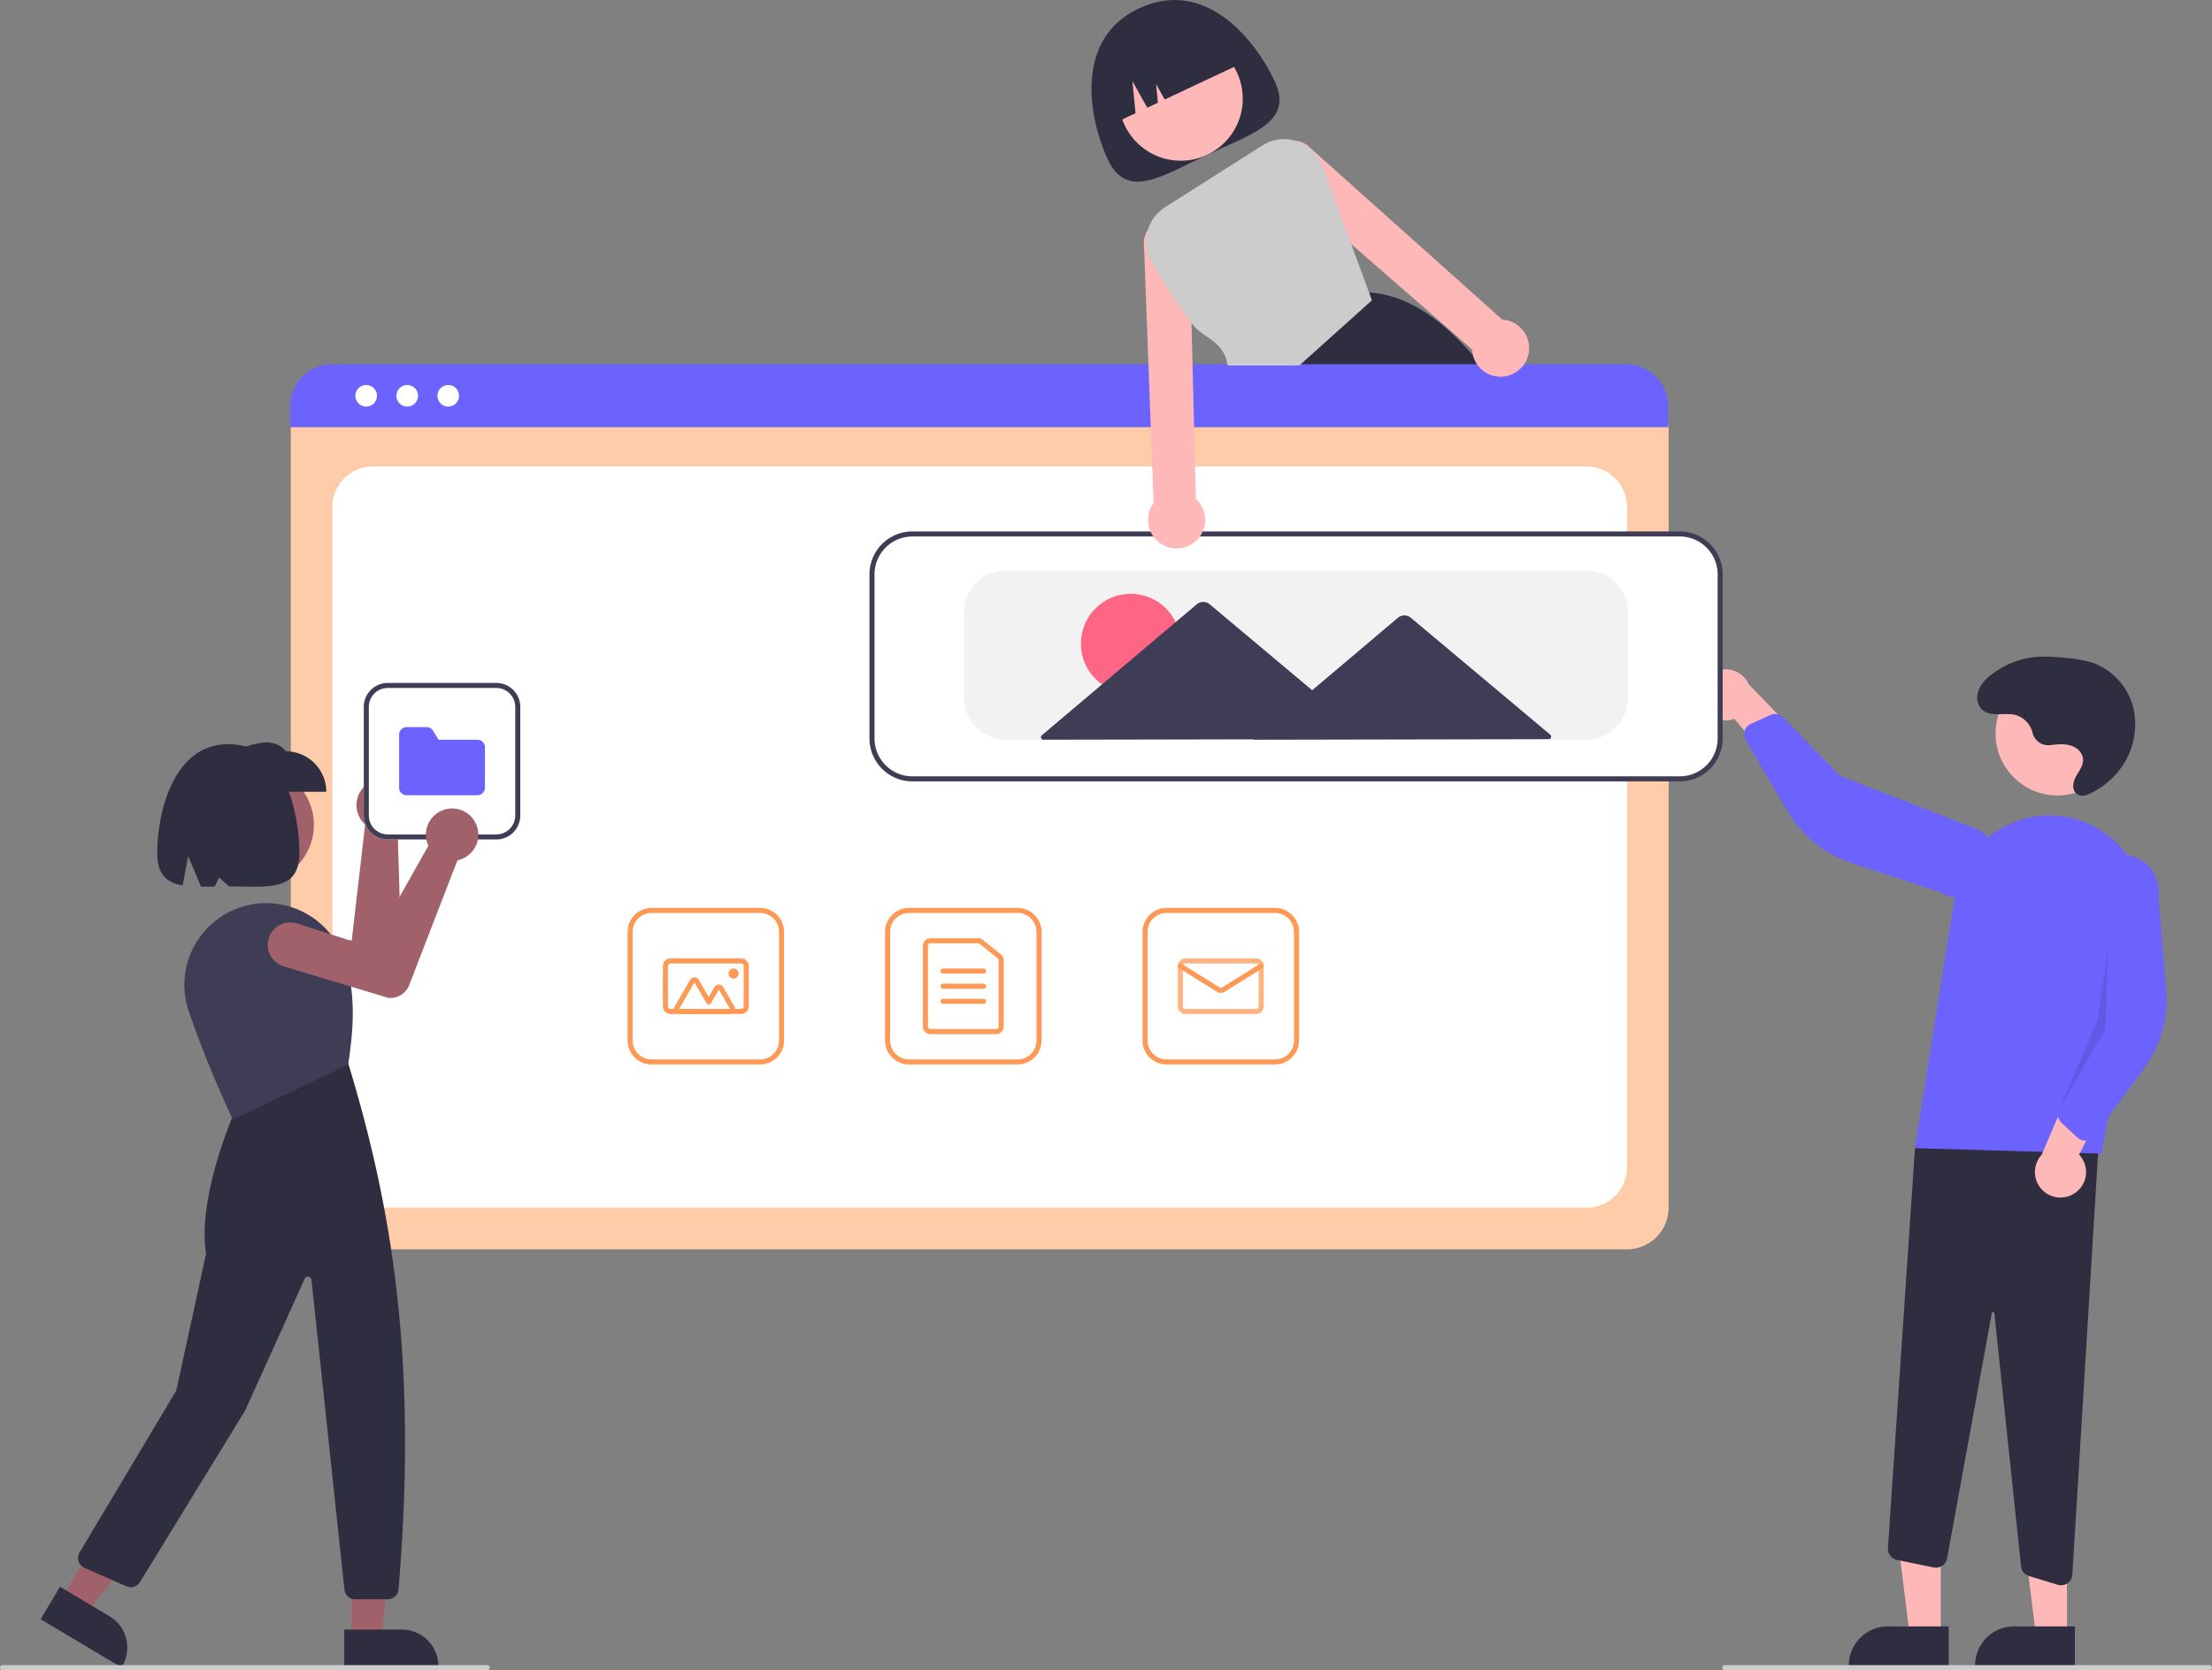 <?xml version="1.0" encoding="UTF-8" standalone="no"?>
<svg
   data-name="Layer 1"
   width="876.272"
   height="661.473"
   viewBox="0 0 876.272 661.473"
   version="1.1"
   id="svg120"
   sodipodi:docname="undraw_building_websites_i78t.svg"
   inkscape:version="1.2.2 (b0a8486541, 2022-12-01)"
   xmlns:inkscape="http://www.inkscape.org/namespaces/inkscape"
   xmlns:sodipodi="http://sodipodi.sourceforge.net/DTD/sodipodi-0.dtd"
   xmlns="http://www.w3.org/2000/svg"
   xmlns:svg="http://www.w3.org/2000/svg">
  <rect x="0" y="0" width="876.272" height="661.473" fill="#808080" stroke="none"/>
  <defs
     id="defs124" />
  <sodipodi:namedview
     id="namedview122"
     pagecolor="#ffffff"
     bordercolor="#000000"
     borderopacity="0.25"
     inkscape:showpageshadow="2"
     inkscape:pageopacity="0.0"
     inkscape:pagecheckerboard="0"
     inkscape:deskcolor="#d1d1d1"
     showgrid="false"
     inkscape:zoom="1.2608229"
     inkscape:cx="362.85827"
     inkscape:cy="335.09862"
     inkscape:window-width="1843"
     inkscape:window-height="749"
     inkscape:window-x="50"
     inkscape:window-y="118"
     inkscape:window-maximized="0"
     inkscape:current-layer="svg120" />
  <path
     d="M685.834,138.655c7.516,15.995-8.411,20.526-26.655,29.099s-31.898,17.942-39.414,1.947-13.615-47.743,12.195-59.871C658.66,97.284,678.318,122.659,685.834,138.655Z"
     transform="translate(-180.864 -106.46)"
     fill="#2f2e41"
     id="path2" />
  <circle
     cx="467.746"
     cy="39.089"
     r="24.561"
     fill="#ffb8b8"
     id="circle4" />
  <path
     d="M770.29,254.473c-.85-1.11-1.7-2.2-2.56-3.26q-1.665-2.07-3.35-4.01c-12.73-14.69-26.27-23.94-41.18-24.93h-.02l-.22-.02-29.71,28.96-10.1,9.84.22.54,5.45,13.57h95.49A234.834,234.834,0,0,0,770.29,254.473Z"
     transform="translate(-180.864 -106.46)"
     fill="#2f2e41"
     id="path6" />
  <path
     d="M621.902,155.438l0,0,8.792-4.131-1.225-12.683,5.879,10.496,4.202-1.975-.714-7.399,3.43,6.123,31.224-14.673,0,0a26,26,0,0,0-34.589-12.474l-4.525,2.126A26,26,0,0,0,621.902,155.438Z"
     transform="translate(-180.864 -106.46)"
     fill="#2f2e41"
     id="path8" />
  <path
     d="M825.39,601.261H312.552a16.519,16.519,0,0,1-16.5-16.5V276.607a12.102,12.102,0,0,1,12.088-12.088H829.593a12.311,12.311,0,0,1,12.297,12.297V584.761A16.519,16.519,0,0,1,825.39,601.261Z"
     fill="#f2f2f2"
     id="path10"
     style="fill:#ffccaa"
     transform="translate(-180.864 -106.46)" />
  <path
     d="M328.552,584.761h480.839a16,16,0,0,0,16-16V307.213a16,16,0,0,0-16-16H328.552a16,16,0,0,0-16,16V568.761A16,16,0,0,0,328.552,584.761Z"
     fill="#fff"
     id="path12"
     transform="translate(-180.864 -106.46)" />
  <path
     d="M841.66,275.663H295.82v-8.4a16.574,16.574,0,0,1,16.56-16.55H825.1a16.574,16.574,0,0,1,16.56,16.55Z"
     transform="translate(-180.864 -106.46)"
     fill="#6c63ff"
     id="path14" />
  <circle
     cx="145.051"
     cy="156.752"
     r="4.283"
     fill="#fff"
     id="circle16" />
  <circle
     cx="161.31"
     cy="156.752"
     r="4.283"
     fill="#fff"
     id="circle18" />
  <circle
     cx="177.569"
     cy="156.752"
     r="4.283"
     fill="#fff"
     id="circle20" />
  <path
     d="M583.974,528.04h-43a9.511,9.511,0,0,1-9.5-9.5v-43a9.511,9.511,0,0,1,9.5-9.5h43a9.511,9.511,0,0,1,9.5,9.5v43A9.511,9.511,0,0,1,583.974,528.04Zm-43-60a7.508,7.508,0,0,0-7.5,7.5v43a7.508,7.508,0,0,0,7.5,7.5h43a7.508,7.508,0,0,0,7.5-7.5v-43a7.508,7.508,0,0,0-7.5-7.5Z"
     transform="translate(-180.864 -106.46)"
     fill="#ccc"
     id="path22"
     style="fill:#ff9955" />
  <path
     d="M575.474,516.04h-26a3.003,3.003,0,0,1-3-3v-32a3.003,3.003,0,0,1,3-3h18.839a3.007,3.007,0,0,1,1.879.662l7.16,5.754a2.984,2.984,0,0,1,1.121,2.338v26.246A3.003,3.003,0,0,1,575.474,516.04Zm-26-36a1.001,1.001,0,0,0-1,1v32a1.001,1.001,0,0,0,1,1h26a1.001,1.001,0,0,0,1-1v-26.246a.995.995,0,0,0-.374-.779l-7.161-5.754a1.002,1.002,0,0,0-.626-.22Z"
     transform="translate(-180.864 -106.46)"
     fill="#ccc"
     id="path24"
     style="fill:#ff9955" />
  <path
     d="M570.474,492.04h-16a1,1,0,0,1,0-2h16a1,1,0,0,1,0,2Z"
     transform="translate(-180.864 -106.46)"
     fill="#ccc"
     id="path26"
     style="fill:#ff9955" />
  <path
     d="M570.474,498.04h-16a1,1,0,0,1,0-2h16a1,1,0,0,1,0,2Z"
     transform="translate(-180.864 -106.46)"
     fill="#ccc"
     id="path28"
     style="fill:#ff9955" />
  <path
     d="M570.474,504.04h-16a1,1,0,0,1,0-2h16a1,1,0,0,1,0,2Z"
     transform="translate(-180.864 -106.46)"
     fill="#ccc"
     id="path30"
     style="fill:#ff9955" />
  <path
     d="M685.974,528.04h-43a9.511,9.511,0,0,1-9.5-9.5v-43a9.511,9.511,0,0,1,9.5-9.5h43a9.511,9.511,0,0,1,9.5,9.5v43A9.511,9.511,0,0,1,685.974,528.04Zm-43-60a7.508,7.508,0,0,0-7.5,7.5v43a7.508,7.508,0,0,0,7.5,7.5h43a7.508,7.508,0,0,0,7.5-7.5v-43a7.508,7.508,0,0,0-7.5-7.5Z"
     transform="translate(-180.864 -106.46)"
     fill="#ccc"
     id="path32"
     style="fill:#ff9955" />
  <path
     d="M678.474,508.04h-28a3.003,3.003,0,0,1-3-3v-16a3.003,3.003,0,0,1,3-3h28a3.003,3.003,0,0,1,3,3v16A3.003,3.003,0,0,1,678.474,508.04Zm-28-20a1.001,1.001,0,0,0-1,1v16a1.001,1.001,0,0,0,1,1h28a1.001,1.001,0,0,0,1-1v-16a1.001,1.001,0,0,0-1-1Z"
     transform="translate(-180.864 -106.46)"
     fill="#ccc"
     id="path34"
     style="fill:#ffb380" />
  <path
     d="M664.474,499.678a3.003,3.003,0,0,1-1.59-.453l-14.94-9.337a1,1,0,0,1,1.061-1.696l14.94,9.337a1.006,1.006,0,0,0,1.06,0l14.939-9.337a1,1,0,0,1,1.061,1.696l-14.939,9.337A3.004,3.004,0,0,1,664.474,499.678Z"
     transform="translate(-180.864 -106.46)"
     fill="#ccc"
     id="path36"
     style="fill:#ff9955" />
  <path
     d="M481.974,528.04h-43a9.511,9.511,0,0,1-9.5-9.5v-43a9.511,9.511,0,0,1,9.5-9.5h43a9.511,9.511,0,0,1,9.5,9.5v43A9.511,9.511,0,0,1,481.974,528.04Zm-43-60a7.508,7.508,0,0,0-7.5,7.5v43a7.508,7.508,0,0,0,7.5,7.5h43a7.508,7.508,0,0,0,7.5-7.5v-43a7.508,7.508,0,0,0-7.5-7.5Z"
     transform="translate(-180.864 -106.46)"
     fill="#ccc"
     id="path38"
     style="fill:#ff9955" />
  <path
     d="M474.474,508.04h-28a3.003,3.003,0,0,1-3-3v-16a3.003,3.003,0,0,1,3-3h28a3.003,3.003,0,0,1,3,3v16A3.003,3.003,0,0,1,474.474,508.04Zm-28-20a1.001,1.001,0,0,0-1,1v16a1.001,1.001,0,0,0,1,1h28a1.001,1.001,0,0,0,1-1v-16a1.001,1.001,0,0,0-1-1Z"
     transform="translate(-180.864 -106.46)"
     fill="#ccc"
     id="path40"
     style="fill:#ff9955" />
  <path
     d="M470.036,508.04h-20.124a2,2,0,0,1-1.732-3l6.062-10.5a2,2,0,0,1,3.464,0l3.915,6.781,2.268-3.929a2,2,0,0,1,3.464,0l4.415,7.647a2,2,0,0,1-1.732,3Zm0-2h0l-4.415-7.647-3.134,5.429a1.0 1,0,0,1-.866.5h0a1.0 1,0,0,1-.866-.5l-4.781-8.281-6.062,10.5Z"
     transform="translate(-180.864 -106.46)"
     fill="#ccc"
     id="path42"
     style="fill:#ff9955" />
  <circle
     cx="290.61"
     cy="385.579"
     r="2"
     fill="#ccc"
     id="circle44"
     style="fill:#ff9955" />
  <polygon
     points="768.825 648.15 756.565 648.149 750.733 600.861 768.827 600.862 768.825 648.15"
     fill="#ffb8b8"
     id="polygon46" />
  <path
     d="M952.816,766.494l-39.531-.001v-.5a15.386,15.386,0,0,1,15.386-15.386h.001l24.144.001Z"
     transform="translate(-180.864 -106.46)"
     fill="#2f2e41"
     id="path48" />
  <polygon
     points="818.825 648.15 806.565 648.149 800.733 600.861 818.827 600.862 818.825 648.15"
     fill="#ffb8b8"
     id="polygon50" />
  <path
     d="M1002.816,766.494l-39.531-.001v-.5a15.386,15.386,0,0,1,15.386-15.386h.001l24.144.001Z"
     transform="translate(-180.864 -106.46)"
     fill="#2f2e41"
     id="path52" />
  <path
     d="M996.014,734.111l-11.354-3.454a4.493,4.493,0,0,1-3.166-3.833L970.908,626.498a.48.48,0,0,0-.479-.447.469.469,0,0,0-.51.409l-17.731,97.199a4.5,4.5,0,0,1-5.335,3.6L932.342,724.269a4.516,4.516,0,0,1-3.582-4.712l10.785-159.312,73.138-7.892-10.868,177.727a4.505,4.505,0,0,1-4.484,4.228A4.526,4.526,0,0,1,996.014,734.111Z"
     transform="translate(-180.864 -106.46)"
     fill="#2f2e41"
     id="path54" />
  <circle
     cx="815.08"
     cy="290.487"
     r="24.561"
     fill="#ffb8b8"
     id="circle56" />
  <path
     d="M939.433,561.18l15.858-99.851a37.857,37.857,0,0,1,48.005-30.399h0a37.743,37.743,0,0,1,26.601,43.262l-16.591,89.172Z"
     transform="translate(-180.864 -106.46)"
     fill="#6c63ff"
     id="path58" />
  <path
     d="M1002.725,579.046a10.056,10.056,0,0,0,1.747-15.32l16.396-31.751-18.465,1.97-12.739,29.849a10.11,10.11,0,0,0,13.061,15.251Z"
     transform="translate(-180.864 -106.46)"
     fill="#ffb8b8"
     id="path60" />
  <path
     d="M1006.236,558.126a4.506,4.506,0,0,1-2.426-1.151l-6.273-5.797a4.515,4.515,0,0,1-1.092-5.054l12.537-29.718-1.779-58.72a14.497,14.497,0,1,1,28.727,3.919l3.041,36.912a46.373,46.373,0,0,1-8.938,31.397l-19.552,26.432a4.505,4.505,0,0,1-3.195,1.804A4.455,4.455,0,0,1,1006.236,558.126Z"
     transform="translate(-180.864 -106.46)"
     fill="#6c63ff"
     id="path62" />
  <path
     d="M854.505,383.566a10.056,10.056,0,0,0,13.426,7.582l22.846,27.478,5.385-17.772-22.52-23.369a10.11,10.11,0,0,0-19.137,6.081Z"
     transform="translate(-180.864 -106.46)"
     fill="#ffb8b8"
     id="path64" />
  <path
     d="M872.401,394.955a4.506,4.506,0,0,1,2.006-1.786l7.784-3.517a4.515,4.515,0,0,1,5.08.965l22.478,23.132,54.766,21.257a14.497,14.497,0,1,1-14.809,24.926l-35.177-11.592a46.374,46.374,0,0,1-25.427-20.472l-16.717-28.31a4.505,4.505,0,0,1-.415-3.646A4.454,4.454,0,0,1,872.401,394.955Z"
     transform="translate(-180.864 -106.46)"
     fill="#6c63ff"
     id="path66" />
  <polygon
     points="835.002 375.652 834.002 407.652 815.58 439.663 830.962 403.99 835.002 375.652"
     opacity="0.1"
     id="polygon68" />
  <path
     d="M993.13,401.563a6.423,6.423,0,0,1-7.031-4.702,9.764,9.764,0,0,0-6.951-7.274c-4.505-1.029-10.012,1.091-13.314-2.322a6.637,6.637,0,0,1-1.575-5.842c.608-3.317,2.981-5.823,5.563-7.827a34.062,34.062,0,0,1,18.866-7.051,67.677,67.677,0,0,1,10.621.528,47.009,47.009,0,0,1,10.864,1.985,25.576,25.576,0,0,1,16.002,18.68,29.528,29.528,0,0,1-6.057,24.13,31.702,31.702,0,0,1-12.161,9.259,4.744,4.744,0,0,1-3.606.183c-2.957-1.176-2.474-4.839-1.126-7.283,1.443-2.615,3.663-5.146,2.503-8.329a6.302,6.302,0,0,0-3.127-3.366c-2.94-1.499-6.228-1.145-9.389-.78Z"
     transform="translate(-180.864 -106.46)"
     fill="#2f2e41"
     id="path70" />
  <path
     d="M846.297,415.433h-304a16.519,16.519,0,0,1-16.5-16.5v-65a16.519,16.519,0,0,1,16.5-16.5h304a16.519,16.519,0,0,1,16.5,16.5v65A16.519,16.519,0,0,1,846.297,415.433Z"
     transform="translate(-180.864 -106.46)"
     fill="#fff"
     id="path72" />
  <path
     d="M846.297,415.933h-304a17.019,17.019,0,0,1-17-17v-65a17.019,17.019,0,0,1,17-17h304a17.019,17.019,0,0,1,17,17v65A17.019,17.019,0,0,1,846.297,415.933Zm-304-97a15.017,15.017,0,0,0-15,15v65a15.017,15.017,0,0,0,15,15h304a15.017,15.017,0,0,0,15-15v-65a15.017,15.017,0,0,0-15-15Z"
     transform="translate(-180.864 -106.46)"
     fill="#3f3d56"
     id="path74" />
  <path
     d="M809.297,399.433h-230a16.519,16.519,0,0,1-16.5-16.5v-34a16.519,16.519,0,0,1,16.5-16.5h230a16.519,16.519,0,0,1,16.5,16.5v34A16.519,16.519,0,0,1,809.297,399.433Z"
     transform="translate(-180.864 -106.46)"
     fill="#f2f2f2"
     id="path76" />
  <circle
     cx="447.928"
     cy="254.915"
     r="19.732"
     fill="#ff6584"
     id="circle78" />
  <path
     d="M795.004,397.442l-27.853-23.36-27.372-22.956a4,4,0,0,0-5.153.01l-27.283,23.062-6.664,5.633-10.048-8.427-30.537-25.611a4,4,0,0,0-5.152.01l-30.438,25.728-30.917,26.133a1.0 1,0,0,0,.647,1.764l63.387-.122,20.064-.039-.196.166,59.808-.115,57.067-.11A1.0 1,0,0,0,795.004,397.442Z"
     fill="#3f3d56"
     id="path80"
     transform="translate(-180.864 -106.46)" />
  <path
     d="M1056.136,767.933h-192a1,1,0,0,1,0-2h192a1,1,0,0,1,0,2Z"
     transform="translate(-180.864 -106.46)"
     fill="#ccc"
     id="path82" />
  <path
     d="M784.92,238.373a11.221,11.221,0,0,0-7.25-5.1,10.301,10.301,0,0,0-1.66-.21l-76.19-68.12a9.015,9.015,0,0,0-5.63-2.69,7.67,7.67,0,0,0-1.27-.04,9.055,9.055,0,0,0-5.96,15.48l29.17,25.43,47.9,41.75a11.916,11.916,0,0,0,.35,2.33,11.266,11.266,0,0,0,9.67,8.37,11.092,11.092,0,0,0,6.05-1,11.407,11.407,0,0,0,3.88-2.97c.11-.13.21-.25.31-.39a11.293,11.293,0,0,0,.63-12.84Z"
     transform="translate(-180.864 -106.46)"
     fill="#ffb8b8"
     id="path84" />
  <path
     d="M654.6,304.023l-.71-28.86-.6-23.95-.41-16.76-.81-32.67a9.046,9.046,0,0,0-15.71-5.25,6.923,6.923,0,0,0-.75.96,8.936,8.936,0,0,0-1.56,6.05l1.78,47.67.89,23.95,1.14,30.55a12.047,12.047,0,0,0-.89,1.41,11.248,11.248,0,0,0-.71,8.84,11.311,11.311,0,0,0,15.56,6.63,11.301,11.301,0,0,0,2.78-18.57Z"
     transform="translate(-180.864 -106.46)"
     fill="#ffb8b8"
     id="path86" />
  <path
     d="M723.201,222.273l-7.07-19.15-11.44-31.02a16.006,16.006,0,0,0-9.95-9.68c-.18-.06-.37-.12-.55-.17a15.984,15.984,0,0,0-13.24,1.82l-38.53,24.44a16.093,16.093,0,0,0-5.27,21.75,276.323,276.323,0,0,0,15.73,24.19c4.49,6.11,12.85,6.76,14.3,16.76h28.41l28.76-25.82Z"
     transform="translate(-180.864 -106.46)"
     fill="#ccc"
     id="path88" />
  <circle
     cx="101.165"
     cy="326.682"
     r="23.172"
     fill="#a0616a"
     id="circle90" />
  <path
     d="M338.916,417.193q.343.273.664.578a10.38,10.38,0,0,1-.417,15.484,9.722,9.722,0,0,1-.814.613l1.568,52.945a8.061,8.061,0,0,1-5.545,7.867l-.096.021-42.989,4.578a8.899,8.899,0,1,1-1.722-17.713l30.644-2.699,5.3-45.851a9.876,9.876,0,0,1-.972-.99,10.38,10.38,0,0,1,14.378-14.833Z"
     transform="translate(-180.864 -106.46)"
     fill="#a0616a"
     id="path92" />
  <polygon
     points="139.328 649.174 150.895 649.174 156.397 604.561 139.326 604.561 139.328 649.174"
     fill="#a0616a"
     id="polygon94" />
  <path
     d="M317.242,751.858l22.778-.001h.001a14.516,14.516,0,0,1,14.516,14.516v.472l-37.294.001Z"
     transform="translate(-180.864 -106.46)"
     fill="#2f2e41"
     id="path96" />
  <polygon
     points="24.366 633.182 34.304 639.099 61.857 603.582 47.189 594.849 24.366 633.182"
     fill="#a0616a"
     id="polygon98" />
  <path
     d="M204.627,734.889l19.572,11.653.001 0a14.516,14.516,0,0,1,5.046,19.899l-.241.405L196.96,747.767Z"
     transform="translate(-180.864 -106.46)"
     fill="#2f2e41"
     id="path100" />
  <path
     d="M334.488,739.877H321.536a4.238,4.238,0,0,1-4.221-3.797L304.258,613.343a1.415,1.415,0,0,0-2.697-.433l-23.555,52.159-41.704,68.003a4.266,4.266,0,0,1-5.329,1.666l-16.66-7.33a4.247,4.247,0,0,1-1.935-6.064l38.337-64.192,11.758-54.085c-3.698-23.455,12.155-58.326,12.316-58.676l.079-.17,43.668-17.068.219.268c17.221,56.514,27.715,117.332,19.967,208.568A4.274,4.274,0,0,1,334.488,739.877Z"
     transform="translate(-180.864 -106.46)"
     fill="#2f2e41"
     id="path102" />
  <path
     d="M273.107,549.934l-.203-.427c-.097-.205-9.807-20.684-17.292-42.571a32.285,32.285,0,0,1,2.239-25.873,32.637,32.637,0,0,1,20.813-16.004h0A32.677,32.677,0,0,1,316.591,484.627c5.937,14.847,4.045,30.695,2.264,43.157l-.035.25-.227.109Z"
     transform="translate(-180.864 -106.46)"
     fill="#3f3d56"
     id="path104" />
  <path
     d="M310.124,420.054H273.33V404.015c8.076-3.208,15.978-5.937,20.756,0a16.038,16.038,0,0,1,16.038,16.038Z"
     transform="translate(-180.864 -106.46)"
     fill="#2f2e41"
     id="path106" />
  <path
     d="M271.293,401.185c-21.996,0-28.153,27.571-28.153,43.126,0,8.674,3.923,11.777,10.088,12.827l2.177-11.611,5.099,12.111c1.732.009,3.551-.025,5.437-.06l1.729-3.56,3.855,3.496c15.441.023,27.921,2.274,27.921-13.203C299.445,428.756,294.046,401.185,271.293,401.185Z"
     transform="translate(-180.864 -106.46)"
     fill="#2f2e41"
     id="path108" />
  <path
     d="M373.864,767.933h-192a1,1,0,1,1,0-2h192a1,1,0,0,1,0,2Z"
     transform="translate(-180.864 -106.46)"
     fill="#ccc"
     id="path110" />
  <path
     d="M377.474,438.933h-43a9.511,9.511,0,0,1-9.5-9.5v-43a9.511,9.511,0,0,1,9.5-9.5h43a9.511,9.511,0,0,1,9.5,9.5v43A9.511,9.511,0,0,1,377.474,438.933Z"
     transform="translate(-180.864 -106.46)"
     fill="#fff"
     id="path112" />
  <path
     d="M377.474,438.933h-43a9.511,9.511,0,0,1-9.5-9.5v-43a9.511,9.511,0,0,1,9.5-9.5h43a9.511,9.511,0,0,1,9.5,9.5v43A9.511,9.511,0,0,1,377.474,438.933Zm-43-60a7.508,7.508,0,0,0-7.5,7.5v43a7.508,7.508,0,0,0,7.5,7.5h43a7.508,7.508,0,0,0,7.5-7.5v-43a7.508,7.508,0,0,0-7.5-7.5Z"
     transform="translate(-180.864 -106.46)"
     fill="#3f3d56"
     id="path114" />
  <path
     d="M369.974,421.433h-28a3.003,3.003,0,0,1-3-3v-21a3.003,3.003,0,0,1,3-3h7.882a2.981,2.981,0,0,1,2.555,1.427l2.198,3.573h15.364a3.003,3.003,0,0,1,3,3v16A3.003,3.003,0,0,1,369.974,421.433Z"
     transform="translate(-180.864 -106.46)"
     fill="#6c63ff"
     id="path116" />
  <path
     d="M369.064,432.042q.21.384.388.79a10.38,10.38,0,0,1-6.393,14.109,9.72,9.72,0,0,1-.988.25l-19.099,49.405a8.061,8.061,0,0,1-8.163,5.099l-.096-.018-41.397-12.462a8.899,8.899,0,1,1,5.286-16.993l29.29,9.404,22.676-40.202a9.876,9.876,0,0,1-.511-1.289,10.38,10.38,0,0,1,19.007-8.091Z"
     transform="translate(-180.864 -106.46)"
     fill="#a0616a"
     id="path118" />
</svg>
